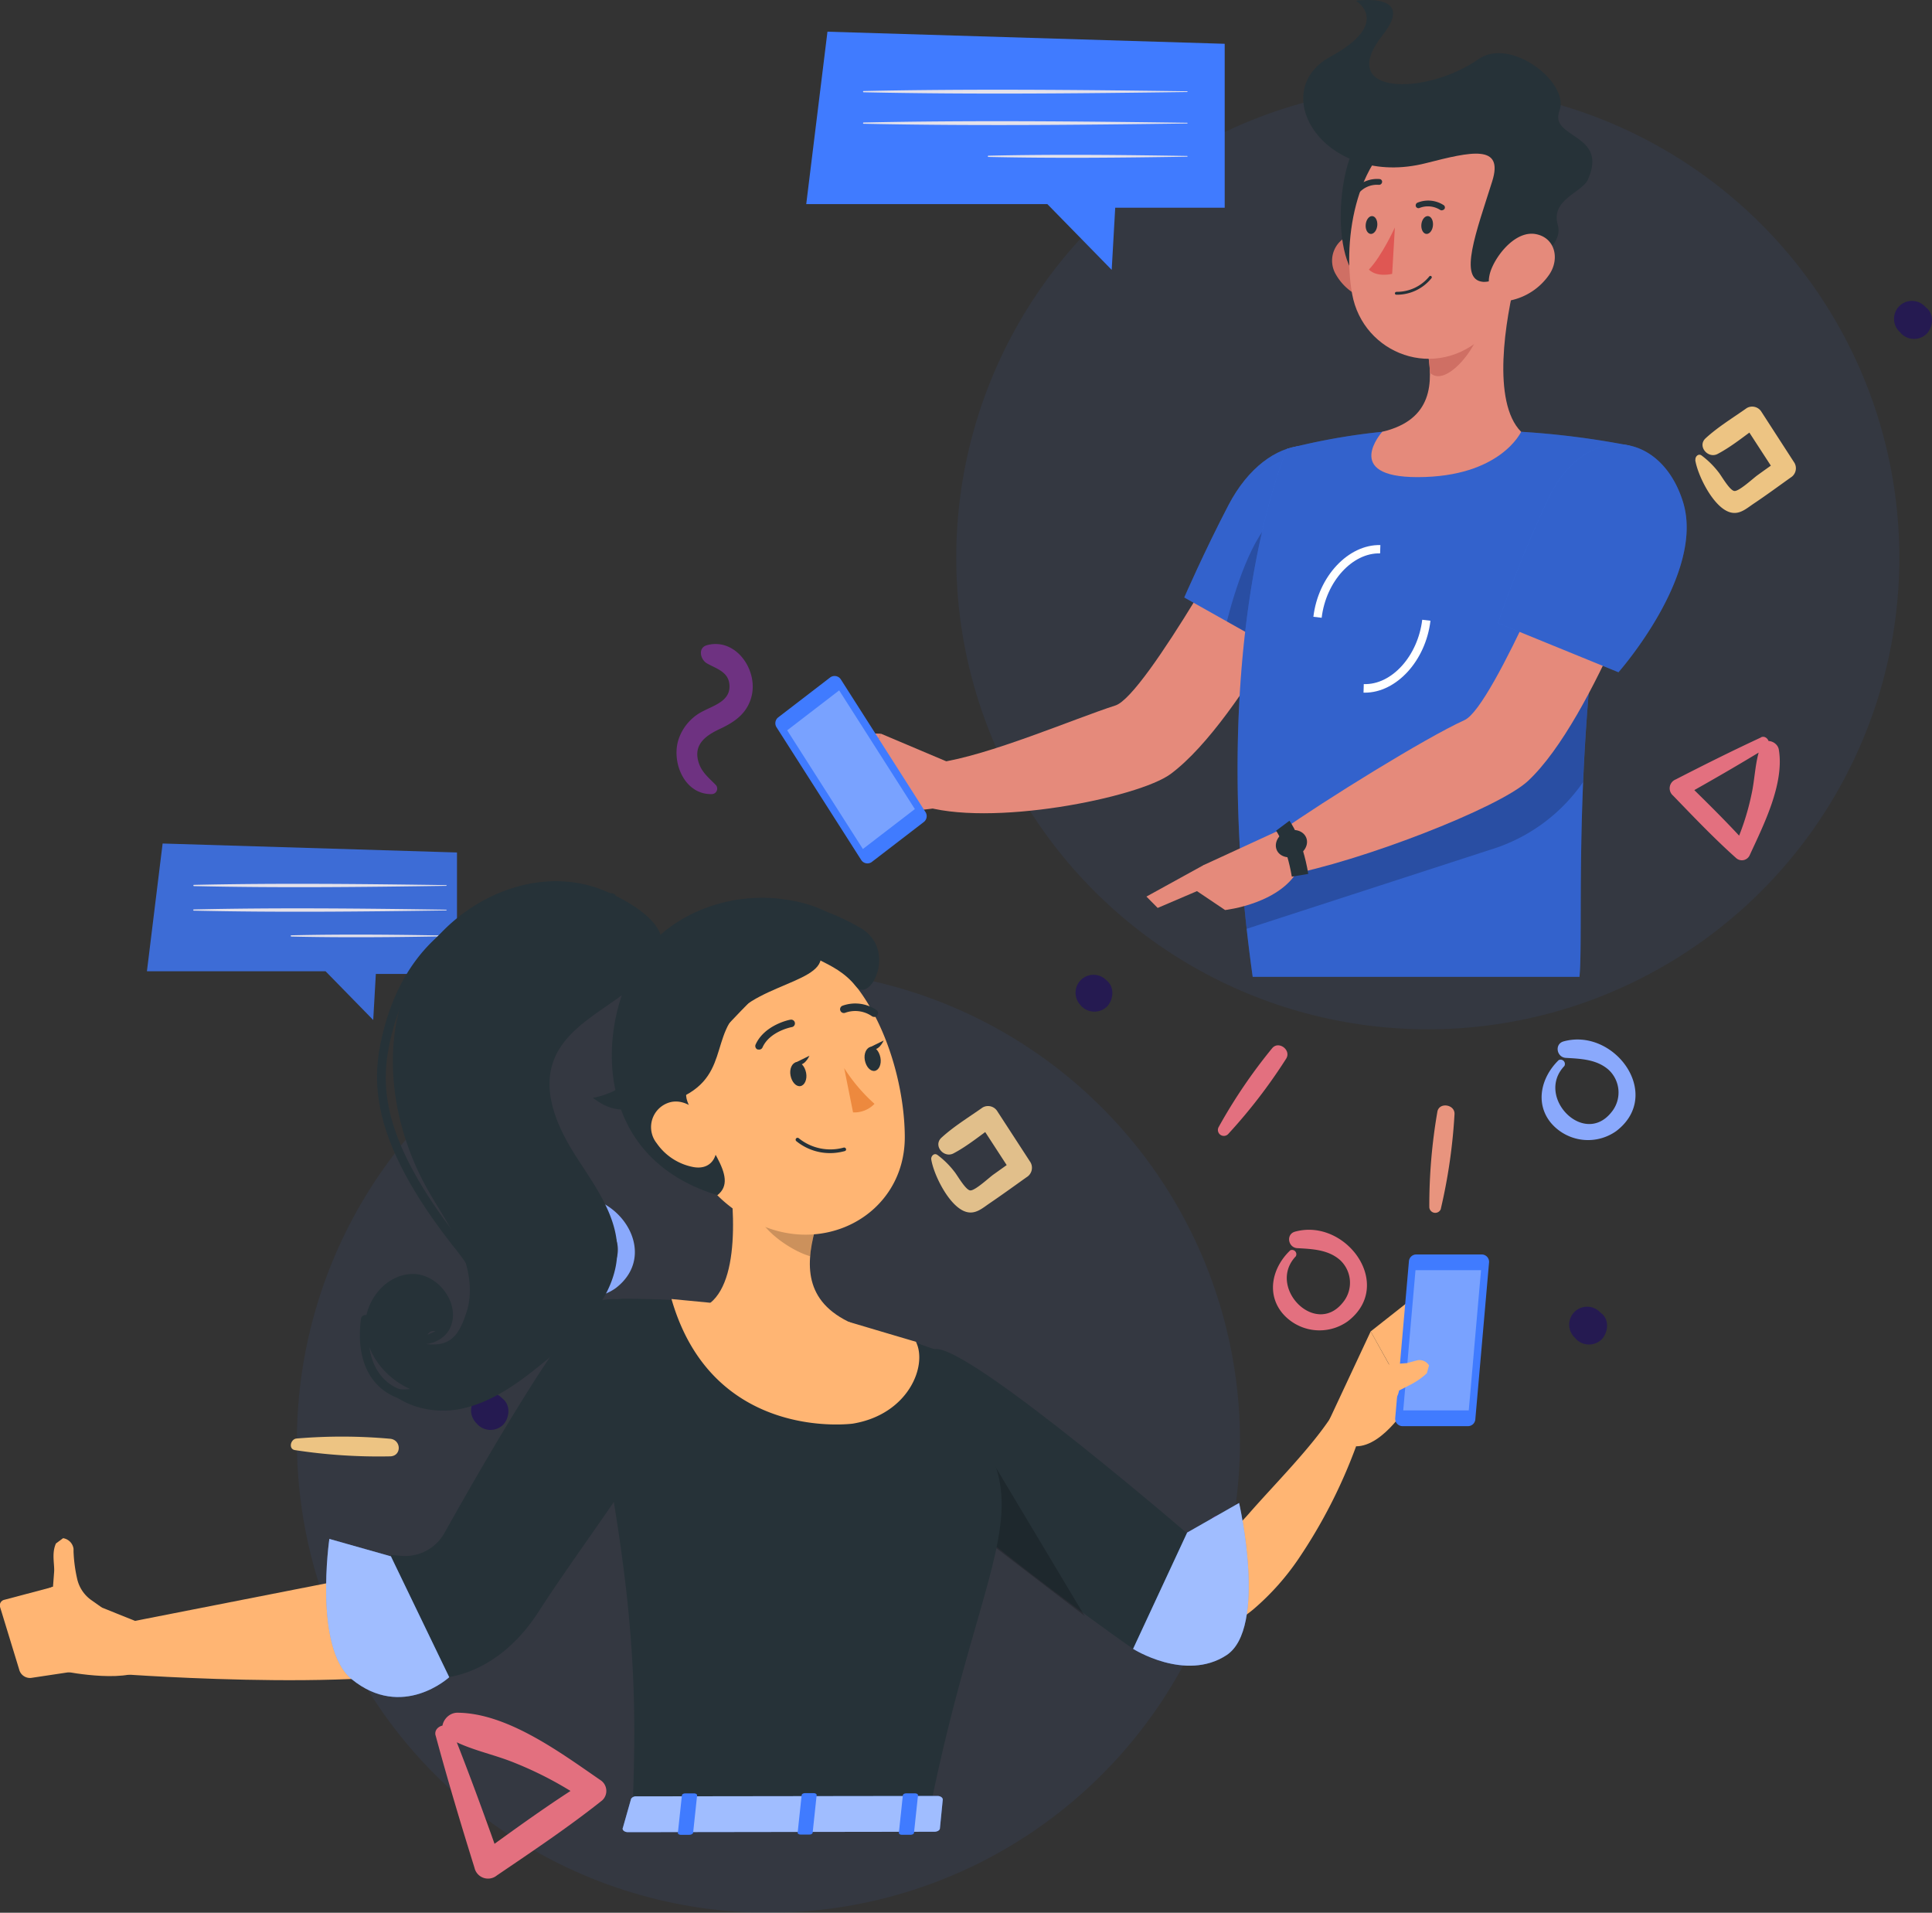<svg id="Objects" xmlns="http://www.w3.org/2000/svg" viewBox="0 0 450.51 445.94">
    <rect x="0" y="0" width="450.51" height="445.94" fill="#333333" stroke="none"/>
    <title>wlcome</title>
    <circle cx="332.94" cy="130.02" r="109.96" style="fill:#407bff;opacity:0.07" />
    <path
        d="M513.67,278.17c-4,3.9-5.59,10-1.73,14.64a11.35,11.35,0,0,0,15.24,1.83c11-8.48-.46-24.12-12.31-20.88-2.2.6-1.65,3.73.52,3.85,3.46.2,7.17.33,9.94,2.76a7.21,7.21,0,0,1,.6,10c-6.46,7.94-17.68-3.75-10.9-10.86a1,1,0,0,0-1.36-1.36Z"
        transform="translate(-150.25 -30.97)" style="fill:#8aa9fc" />
    <path
        d="M317.26,214.09c-1.54-1.63-3.23-2.88-4-5.06-1.53-4.34,1.4-6.5,4.84-8.11s6.34-3.57,7.38-7.53c1.62-6.19-3.65-13.82-10.38-12-2.19.6-1.54,3.38,0,4.24,2.08,1.2,4.87,1.89,5.22,4.76.47,3.84-3.31,4.94-6,6.32a11.34,11.34,0,0,0-5.93,6.92c-1.56,5.42,1.68,12.78,8,12.47a1.28,1.28,0,0,0,.87-2Z"
        transform="translate(-150.25 -30.97)" style="fill:#6e3281" />
    <path
        d="M367.41,301.3c.56,3.59,4.28,11.18,8.21,12.23,2.09.56,3.64-.81,5.26-1.93,2.95-2,5.86-4.11,8.78-6.19a2.56,2.56,0,0,0,.9-3.43l-7.74-11.91a2.54,2.54,0,0,0-3.43-.9c-3.22,2.28-6.7,4.38-9.61,7.05-2,1.84.55,4.85,2.82,3.65,3.29-1.74,6.28-4.22,9.32-6.37l-3.43-.9,7.74,11.91.9-3.43-5.25,3.74c-1,.71-4.3,3.81-5.4,3.69s-3.05-3.62-3.66-4.34a19.91,19.91,0,0,0-4-3.95c-.78-.53-1.53.34-1.42,1.08Z"
        transform="translate(-150.25 -30.97)" style="fill:#edc483" />
    <path
        d="M545.55,138.2c.55,3.59,4.28,11.19,8.2,12.23,2.09.56,3.64-.81,5.27-1.93,3-2,5.86-4.11,8.78-6.19a2.53,2.53,0,0,0,.89-3.42L561,127a2.53,2.53,0,0,0-3.42-.9c-3.22,2.28-6.71,4.38-9.61,7.05-2,1.84.55,4.85,2.81,3.65,3.3-1.74,6.28-4.22,9.32-6.37l-3.42-.9,7.74,11.91.9-3.42c-1.75,1.24-3.51,2.48-5.25,3.74-1,.71-4.3,3.8-5.4,3.68s-3.06-3.62-3.66-4.34a20.23,20.23,0,0,0-4-3.95c-.77-.53-1.53.34-1.41,1.08Z"
        transform="translate(-150.25 -30.97)" style="fill:#edc483" />
    <path
        d="M560.87,202.91c-6.71,3.11-13.31,6.41-19.89,9.79a2.22,2.22,0,0,0-.61,3.75c4.83,5,9.59,10,14.77,14.62a2,2,0,0,0,3.13-.76c3.22-7,8.11-16.61,6.77-24.58-.34-2-3.44-2.94-4.26-.69-1.3,3.54-1.29,7.51-2.12,11.19a58.44,58.44,0,0,1-4.1,12.43l3.5-.37C553.33,223,548.22,218,543.11,213l-.09,3.48c6.46-3.62,12.85-7.3,19.16-11.17,1.33-.82.12-3.11-1.31-2.44Z"
        transform="translate(-150.25 -30.97)" style="fill:#e3707f" />
    <path
        d="M436.59,295.42a125.06,125.06,0,0,0,13.59-17.66c1.2-2-1.76-4.2-3.27-2.42a123.44,123.44,0,0,0-12.52,18.45,1.39,1.39,0,0,0,2.2,1.63Z"
        transform="translate(-150.25 -30.97)" style="fill:#e3707f" />
    <path
        d="M599.55,102.82l-.37-.33a4.18,4.18,0,1,0-5.91,5.9l.33.37a4.22,4.22,0,0,0,5.95,0c1.46-1.59,1.76-4.39,0-5.94Z"
        transform="translate(-150.25 -30.97)" style="fill:#251a51" />
    <path
        d="M408.42,259.66l-.37-.33a4.18,4.18,0,0,0-5.91,5.9l.33.38a4.24,4.24,0,0,0,5.95,0c1.46-1.6,1.76-4.39,0-5.95Z"
        transform="translate(-150.25 -30.97)" style="fill:#251a51" />
    <polygon
        points="285.58 10.21 285.58 48.43 260.05 48.43 259.23 62.92 244.23 47.59 188 47.59 192.95 7.39 285.58 10.21"
        style="fill:#407bff" />
    <path
        d="M427.1,52.25c-25.12-.33-50.37-.59-75.49-.06a.15.15,0,0,0,0,.29c25.12.54,50.37.28,75.49-.06a.09.09,0,0,0,0-.17Z"
        transform="translate(-150.25 -30.97)" style="fill:#e4e1ea" />
    <path
        d="M427.1,59.59c-25.12-.33-50.37-.59-75.49-.06a.15.15,0,0,0,0,.29c25.12.53,50.37.27,75.49-.06a.09.09,0,0,0,0-.17Z"
        transform="translate(-150.25 -30.97)" style="fill:#e4e1ea" />
    <path
        d="M427.1,67.33c-15.43-.25-31-.41-46.39-.06a.15.15,0,0,0,0,.29c15.42.34,31,.19,46.39-.06a.09.09,0,0,0,0-.17Z"
        transform="translate(-150.25 -30.97)" style="fill:#e4e1ea" />
    <path
        d="M486.23,312.78a128.62,128.62,0,0,0,3.19-22.07c.1-2.27-3.6-2.84-4-.54a128.5,128.5,0,0,0-1.88,22.24,1.39,1.39,0,0,0,2.71.37Z"
        transform="translate(-150.25 -30.97)" style="fill:#e8947e" />
    <path
        d="M523.73,337.24l-.37-.33a4.18,4.18,0,1,0-5.91,5.91l.33.37a4.24,4.24,0,0,0,6,0c1.46-1.6,1.76-4.39,0-5.95Z"
        transform="translate(-150.25 -30.97)" style="fill:#251a51" />
    <circle cx="329.44" cy="366.95" r="109.96" transform="translate(-313.23 309.46) rotate(-45)"
        style="fill:#407bff;opacity:0.07" />
    <path
        d="M411.1,406.6c.33-2.21.26-4.32,1.5-6.27,2.47-3.89,6-2.91,9.37-1.2s6.72,2.79,10.48,1.16c5.87-2.54,8.63-11.4,3-15.57-1.82-1.35-3.61.88-3.36,2.59.34,2.38,1.52,5-.52,7.05-2.73,2.74-5.93.44-8.66-.79a11.28,11.28,0,0,0-9.1-.39c-5.23,2.11-9,9.2-4.87,14a1.28,1.28,0,0,0,2.13-.56Z"
        transform="translate(-150.25 -30.97)" style="fill:#6e3281" />
    <path
        d="M451.05,322.54c-4.06,3.9-5.6,10-1.73,14.64A11.35,11.35,0,0,0,464.56,339c11-8.48-.47-24.12-12.32-20.88-2.19.6-1.64,3.73.52,3.85,3.47.2,7.18.33,9.95,2.76a7.21,7.21,0,0,1,.6,10c-6.46,7.94-17.68-3.75-10.9-10.86a1,1,0,0,0-1.36-1.36Z"
        transform="translate(-150.25 -30.97)" style="fill:#e3707f" />
    <path
        d="M280.34,314.8c-4.06,3.9-5.6,10-1.73,14.64a11.36,11.36,0,0,0,15.24,1.83c11-8.48-.47-24.12-12.32-20.88-2.19.6-1.65,3.72.52,3.85,3.47.2,7.18.33,9.94,2.76a7.2,7.2,0,0,1,.6,10c-6.46,7.94-17.68-3.76-10.89-10.86a1,1,0,0,0-1.36-1.36Z"
        transform="translate(-150.25 -30.97)" style="fill:#8aa9fc" />
    <path
        d="M251.82,435.55c2.8,10.36,5.87,20.62,9.07,30.87a3.24,3.24,0,0,0,5.22,1.8c8.33-5.66,16.67-11.23,24.56-17.5a3,3,0,0,0-.31-4.66c-9.25-6.35-21.73-15.71-33.46-15.78-3,0-5.07,4.19-2,5.93,4.73,2.73,10.4,3.7,15.46,5.8A85.08,85.08,0,0,1,287.08,451c.12-1.7.23-3.4.35-5.1-8.82,5.43-17.13,11.52-25.52,17.59l4.95,1c-3.57-10.12-7.25-20.18-11.22-30.16-.84-2.1-4.41-.95-3.82,1.27Z"
        transform="translate(-150.25 -30.97)" style="fill:#e3707f" />
    <path
        d="M219.06,369.06a128.83,128.83,0,0,0,22.19,1.45c2.69-.09,2.59-3.83,0-4.1a126.19,126.19,0,0,0-21.82-.06c-1.44.1-2,2.48-.37,2.71Z"
        transform="translate(-150.25 -30.97)" style="fill:#edc483" />
    <path
        d="M267.59,357.18l-.37-.33a4.17,4.17,0,1,0-5.9,5.9l.33.37a4.21,4.21,0,0,0,5.94,0c1.47-1.59,1.76-4.39,0-5.94Z"
        transform="translate(-150.25 -30.97)" style="fill:#251a51" />
    <path
        d="M461,155.59,442.22,148s-24.76,45.16-31.86,47.44c-9.65,3.1-29.61,11.73-41.47,13.35-1.6,1.86-4.24,7.76-4,9.91,15.92,5.3,50.88-1.74,58.36-7.3C440.32,198.71,461,155.59,461,155.59Z"
        transform="translate(-150.25 -30.97)" style="fill:#e58a7b" />
    <path
        d="M466.76,145.34c3.49,12.94-15.46,38.93-15.46,38.93l-24.9-14s4.64-10.68,10.32-21.56C445.9,131.17,462.78,130.57,466.76,145.34Z"
        transform="translate(-150.25 -30.97)" style="fill:#407bff" />
    <path
        d="M466.76,145.34c3.49,12.94-15.46,38.93-15.46,38.93l-24.9-14s4.64-10.68,10.32-21.56C445.9,131.17,462.78,130.57,466.76,145.34Z"
        transform="translate(-150.25 -30.97)" style="opacity:0.2" />
    <path d="M436.33,175.86l9.78,5.48,1.71-30C442.14,155.7,438.12,168.86,436.33,175.86Z"
        transform="translate(-150.25 -30.97)" style="opacity:0.2" />
    <path
        d="M450.42,135.59s-19.33,43-8.06,123.12h76.19c1.21-11.7-2.8-68.75,11.71-123.85A194.08,194.08,0,0,0,505,131.64c-9.71-.47-23.78-.78-32.39,0A148,148,0,0,0,450.42,135.59Z"
        transform="translate(-150.25 -30.97)" style="fill:#407bff" />
    <path
        d="M450.42,135.59s-19.33,43-8.06,123.12h76.19c1.21-11.7-2.8-68.75,11.71-123.85A194.08,194.08,0,0,0,505,131.64c-9.71-.47-23.78-.78-32.39,0A148,148,0,0,0,450.42,135.59Z"
        transform="translate(-150.25 -30.97)" style="opacity:0.2" />
    <path d="M371.29,208.63,355.61,202l-6.45,17.36a64.56,64.56,0,0,0,19.38,0Z"
        transform="translate(-150.25 -30.97)" style="fill:#e58a7b" />
    <polygon points="193.72 170.64 193.3 182.19 198.91 188.43 205.36 171.06 193.72 170.64"
        style="fill:#e58a7b" />
    <path
        d="M439.94,237c.28,3.42.61,6.92,1,10.52l56.66-18.39a40.66,40.66,0,0,0,21.79-15.81c.21-5.05.5-10.36.93-15.9.2-2.7.43-5.46.68-8.26s.59-5.89.94-8.89Z"
        transform="translate(-150.25 -30.97)" style="opacity:0.2" />
    <path
        d="M458.44,175l-1.93-.23c1.12-9.44,8.17-16.9,15.62-16.72l-.06,1.94C465.64,159.8,459.45,166.52,458.44,175Z"
        transform="translate(-150.25 -30.97)" style="fill:#fff" />
    <path
        d="M468.52,192.46h-.32l.06-2c6.5.24,12.61-6.54,13.63-15l1.92.23C482.71,185,475.88,192.46,468.52,192.46Z"
        transform="translate(-150.25 -30.97)" style="fill:#fff" />
    <path
        d="M503.88,95.17c-2.66,10.42-5.81,29.52,1.07,36.47,0,0-4.81,10.57-24.17,10.57-17.7,0-8.22-10.57-8.22-10.57,11.78-2.78,12-11.4,10.44-19.49Z"
        transform="translate(-150.25 -30.97)" style="fill:#e58a7b" />
    <path
        d="M495.37,102.1l-12.36,10a32.39,32.39,0,0,1,.66,5.75c3.61,3.59,10.86-5.52,11.61-10.17A15.64,15.64,0,0,0,495.37,102.1Z"
        transform="translate(-150.25 -30.97)" style="fill:#cf6f64" />
    <path
        d="M461.78,95a12.42,12.42,0,0,0,8,5.94c4.54,1,6.83-3.17,5.57-7.38-1.12-3.78-4.84-8.87-9.41-8A6.3,6.3,0,0,0,461.78,95Z"
        transform="translate(-150.25 -30.97)" style="fill:#cf6f64" />
    <path d="M469.27,61.69C462.2,64.93,459.7,93,468.6,97.2S482.67,55.55,469.27,61.69Z"
        transform="translate(-150.25 -30.97)" style="fill:#263238" />
    <path
        d="M506,79.49c-1.7,14.11-2,22.41-9.53,29.66-11.35,10.89-28.39,4.43-30.93-9.66-2.29-12.67.86-33.62,15-39.23C494.52,54.72,507.73,65.38,506,79.49Z"
        transform="translate(-150.25 -30.97)" style="fill:#e58a7b" />
    <path
        d="M482.79,69c10.47-2.67,18.17-4.5,15.42,4.24-3.66,11.64-8,22.91-2.16,23.44,3.58.32,19.48-6.43,17.46-13.25-1.76-5.94,5.63-7.54,7-10.57,4.91-10.91-9.11-9.49-6.61-16.09,2.42-6.43-11.3-17.29-18.9-12-12.31,8.59-33.46,8.47-22.34-5.62,8-10.1-6.24-8-6.24-8s8.58,5.09-5.87,13C445.23,52.45,459.25,75,482.79,69Z"
        transform="translate(-150.25 -30.97)" style="fill:#263238" />
    <path
        d="M511.5,95a14.57,14.57,0,0,1-8.72,5.94c-4.67,1-6.46-3.17-4.71-7.38,1.57-3.78,5.89-8.87,10.35-8S514,91.33,511.5,95Z"
        transform="translate(-150.25 -30.97)" style="fill:#e58a7b" />
    <path
        d="M484.4,83.43c-.06,1.15-.73,2.08-1.48,2.08s-1.3-.93-1.24-2.08.73-2.08,1.49-2.08S484.47,82.29,484.4,83.43Z"
        transform="translate(-150.25 -30.97)" style="fill:#263238" />
    <path
        d="M471.42,83.43c-.07,1.15-.73,2.08-1.48,2.08s-1.31-.93-1.24-2.08.73-2.08,1.48-2.08S471.48,82.29,471.42,83.43Z"
        transform="translate(-150.25 -30.97)" style="fill:#263238" />
    <path d="M475.51,84s-3,6.62-6.06,9.82c1.92,1.9,5.43,1,5.43,1Z"
        transform="translate(-150.25 -30.97)" style="fill:#df5753" />
    <path
        d="M475.84,99.68a.32.32,0,0,1-.32-.34.38.38,0,0,1,.36-.33,9.75,9.75,0,0,0,7.63-3.56.34.34,0,0,1,.47-.1.33.33,0,0,1,.07.47A10.32,10.32,0,0,1,475.84,99.68Z"
        transform="translate(-150.25 -30.97)" style="fill:#263238" />
    <path
        d="M486.71,79.94a.68.68,0,0,1-.59,0,5.31,5.31,0,0,0-4.82-.5.65.65,0,0,1-.88-.32.69.69,0,0,1,.37-.9,6.63,6.63,0,0,1,6.09.57.65.65,0,0,1,.18.92A.73.73,0,0,1,486.71,79.94Z"
        transform="translate(-150.25 -30.97)" style="fill:#263238" />
    <path
        d="M466.4,76.17a.61.61,0,0,1-.26-.15.67.67,0,0,1,0-1A7,7,0,0,1,472,72.72a.63.63,0,0,1,.52.77.72.72,0,0,1-.79.57h0A5.61,5.61,0,0,0,467.09,76,.72.72,0,0,1,466.4,76.17Z"
        transform="translate(-150.25 -30.97)" style="fill:#263238" />
    <path
        d="M537.57,153.48l-19.68-5.24s-19.29,47.5-26.11,50.6C482.51,203.06,459,217.66,449,224.7c-.56,2.35-.12,8.63,1.14,10.33,17-3.08,49.62-15.63,56.43-22C522.13,198.47,537.57,153.48,537.57,153.48Z"
        transform="translate(-150.25 -30.97)" style="fill:#e58a7b" />
    <path d="M450.64,223.58l-19.73,9.08-2.29,5.57,7.3,4.91s13.6-1.49,17.48-10.23Z"
        transform="translate(-150.25 -30.97)" style="fill:#e58a7b" />
    <path d="M451.48,235.36c-1.23-7.33-3.64-10.68-3.67-10.71l3.11-2.33c.13.16,3,4,4.4,12.39Z"
        transform="translate(-150.25 -30.97)" style="fill:#263238" />
    <path
        d="M454.84,226.27c.64,1.58-.39,3.49-2.3,4.26s-4,.11-4.61-1.47.39-3.49,2.3-4.26S454.2,224.68,454.84,226.27Z"
        transform="translate(-150.25 -30.97)" style="fill:#263238" />
    <polygon points="267.33 209.03 269.95 211.68 287.66 204.11 280.66 201.69 267.33 209.03"
        style="fill:#e58a7b" />
    <path
        d="M542.7,148c5.21,16.78-15.05,39.7-15.05,39.7l-28.09-11.47a288.26,288.26,0,0,1,11.49-28.51C519.61,129.19,537.45,131.1,542.7,148Z"
        transform="translate(-150.25 -30.97)" style="fill:#407bff" />
    <path
        d="M542.7,148c5.21,16.78-15.05,39.7-15.05,39.7l-28.09-11.47a288.26,288.26,0,0,1,11.49-28.51C519.61,129.19,537.45,131.1,542.7,148Z"
        transform="translate(-150.25 -30.97)" style="opacity:0.2" />
    <polygon
        points="106.56 198.75 106.56 227.07 87.64 227.07 87.03 237.81 75.92 226.45 34.26 226.45 37.92 196.66 106.56 198.75"
        style="fill:#407bff;opacity:0.8" />
    <path
        d="M254.33,237.33c-19.59-.28-39.29-.49-58.88-.06a.15.15,0,0,0,0,.29c19.59.44,39.29.23,58.88-.06a.09.09,0,0,0,0-.17Z"
        transform="translate(-150.25 -30.97)" style="fill:#e4e1ea" />
    <path
        d="M254.33,243.06c-19.59-.29-39.29-.5-58.88-.06a.14.14,0,0,0,0,.28c19.59.44,39.29.23,58.88-.05a.09.09,0,0,0,0-.17Z"
        transform="translate(-150.25 -30.97)" style="fill:#e4e1ea" />
    <path
        d="M254.33,249.09c-12-.22-24.16-.33-36.18-.06a.15.15,0,0,0,0,.29c12,.27,24.15.16,36.18-.06a.09.09,0,0,0,0-.17Z"
        transform="translate(-150.25 -30.97)" style="fill:#e4e1ea" />
    <path
        d="M387.67,365.58l.72.85.95,1.09c.69.73,1.34,1.49,2.09,2.2,1.43,1.5,3,2.94,4.55,4.42a120.77,120.77,0,0,0,9.89,8.17c3.49,2.6,7.17,5,10.86,7.35,2,1.11,3.77,2.29,5.71,3.36l4.5,2.49a3,3,0,0,0,2.07.12c1.44-.43,9.77-8.67,12.42-11.72,5.87-6.74,14.78-15.59,19.57-23.13l5.47,7.39a121.52,121.52,0,0,1-13.39,26.17,59,59,0,0,1-10.55,11.82A30,30,0,0,1,434.4,411a19.06,19.06,0,0,1-14.72-.11l-1.86-.81-3.35-1.53c-2.26-1-4.43-2.19-6.63-3.3a133.38,133.38,0,0,1-12.75-7.72,129.15,129.15,0,0,1-11.9-9.23c-2-1.71-3.73-3.45-5.53-5.34-.9-.93-1.79-1.91-2.67-2.92l-1.29-1.57c-.46-.59-.81-1-1.46-1.91Z"
        transform="translate(-150.25 -30.97)" style="fill:#ffb573" />
    <path d="M460.26,361.92l9.61-20.54L479,357.81s-6,10.38-12.57,10.36Z"
        transform="translate(-150.25 -30.97)" style="fill:#ffb573" />
    <polygon points="330.43 301.89 340.12 314.34 328.79 326.82 319.62 310.41 330.43 301.89"
        style="fill:#ffb573" />
    <path
        d="M477.31,363.47h15.25a1.72,1.72,0,0,0,1.71-1.58l3.2-36.57a1.72,1.72,0,0,0-1.71-1.88H480.51a1.72,1.72,0,0,0-1.72,1.57l-3.2,36.58A1.72,1.72,0,0,0,477.31,363.47Z"
        transform="translate(-150.25 -30.97)" style="fill:#407bff" />
    <polygon points="327.21 328.83 342.49 328.83 345.35 296.14 330.07 296.14 327.21 328.83"
        style="fill:#fff;opacity:0.3" />
    <path
        d="M476.48,355.17h0l2.71-1.39a16.92,16.92,0,0,0,3.78-2.65l.5-1.81a2.57,2.57,0,0,0-2.89-1.16l-2.25.61-11.19.85-.28,4.71,3.27,5.07,1.13,0A5.08,5.08,0,0,0,476.48,355.17Z"
        transform="translate(-150.25 -30.97)" style="fill:#ffb573" />
    <path
        d="M368.19,345.51c7.76-1.41,62.51,46.07,62.51,46.07l-16.23,23.81s-59.88-41.69-58-51.76C358.34,353.14,356.87,347.58,368.19,345.51Z"
        transform="translate(-150.25 -30.97)" style="fill:#263238" />
    <path d="M375.09,360.78l-.59,24.92c6.22,4.83,28.66,22,28.66,22Z"
        transform="translate(-150.25 -30.97)" style="opacity:0.2;isolation:isolate" />
    <path
        d="M379.91,367.45c10.5,17.83-2.33,32.9-13,86.23l-69.2.18c1.12-28.74,1-52-11.27-108.51A9.55,9.55,0,0,1,293.66,334a9.31,9.31,0,0,1,2-.23c5.72,0,12.91.21,20.2.95a252.42,252.42,0,0,1,34.27,5.18c9.61,2.31,11.94,3.59,18,5.63C371.74,346.72,376,356.41,379.91,367.45Z"
        transform="translate(-150.25 -30.97)" style="fill:#263238" />
    <path d="M184.64,419.21c-3.14,4.63-19,1.5-19,1.5l-3.36-19.65,19.46,7.81Z"
        transform="translate(-150.25 -30.97)" style="fill:#ffb573" />
    <path
        d="M166.18,400l3,20.41-11.71,1.76a2.61,2.61,0,0,1-2.76-2l-4.47-14.62a1.34,1.34,0,0,1,1-1.59Z"
        transform="translate(-150.25 -30.97)" style="fill:#ffb573" />
    <path
        d="M161,409.31l6.68,1.18,6.29-4.75L171.51,404a8.28,8.28,0,0,1-3.26-4.9,34.42,34.42,0,0,1-.85-6.32l0-.7a2.9,2.9,0,0,0-2.44-2.49l-1.66,1.23c-1.05,2.26-.3,4.87-.43,6.63l-.26,3.43L159.91,402Z"
        transform="translate(-150.25 -30.97)" style="fill:#ffb573" />
    <path d="M289.75,341.46l-39.17,53.89-72,14.14v11.8s67.61,5,82.78-3.84S302.07,355,302.07,355Z"
        transform="translate(-150.25 -30.97)" style="fill:#ffb573" />
    <path
        d="M289.28,237.93c-16.42-5.51-35.5,4.69-43,20.3s-4.88,34.77,3.58,49.89c2.55,4.56,5.6,8.86,7.68,13.66S260.64,332.09,259,337s-3.43,8.12-9.56,7.31c0,0-.08-3.39,2.34-3h0s-5,2.76-6.91,1c2.24,3.48,8.26,2.21,10.2-1.46,2.89-5.5-2.43-12.93-8.64-12.86s-11.25,6.34-11,12.55,4.76,11.72,10.43,14.26a7.73,7.73,0,0,1-8.36-4.46c2.81,7.37,12,10.63,19.77,9.18s14.33-6.43,20.41-11.46c8.2-6.79,16.75-15.37,16.5-26-.2-7.93-5.29-14.74-9.57-21.41s-8-14.85-5.31-22.29c2.3-6.32,8.54-10.12,14.06-14,4-2.76,12.05-8.92,11.1-14.72C303.46,244.26,293.94,239.49,289.28,237.93Z"
        transform="translate(-150.25 -30.97)" style="fill:#263238" />
    <path
        d="M252.25,422.22l-10.84-28.71,2.48.2a10.5,10.5,0,0,0,10-5.33c8.24-14.74,29.66-52.16,35.69-54,8.59-2.55,17.43,4.33,20.77,14.47,2.45,7.48-22.73,39.52-34.42,57.74C265.62,422.71,252.25,422.22,252.25,422.22Z"
        transform="translate(-150.25 -30.97)" style="fill:#263238" />
    <path
        d="M297.41,450.35l-1.91,6.73c-.26.52.35,1.06,1.22,1.05l71.42-.1c.68,0,1.24-.34,1.28-.75l.67-6.75c0-.45-.55-.86-1.29-.84l-70.17.09A1.34,1.34,0,0,0,297.41,450.35Z"
        transform="translate(-150.25 -30.97)" style="fill:#407bff" />
    <path
        d="M297.41,450.35l-1.91,6.73c-.26.52.35,1.06,1.22,1.05l71.42-.1c.68,0,1.24-.34,1.28-.75l.67-6.75c0-.45-.55-.86-1.29-.84l-70.17.09A1.34,1.34,0,0,0,297.41,450.35Z"
        transform="translate(-150.25 -30.97)" style="fill:#fff;opacity:0.5;isolation:isolate" />
    <path
        d="M311,458.75H309c-.39,0-.71-.21-.68-.45l.94-8.76c0-.25.38-.46.79-.45l2.08,0c.39,0,.71.21.67.48l-.93,8.74C311.8,458.52,311.44,458.75,311,458.75Z"
        transform="translate(-150.25 -30.97)" style="fill:#407bff" />
    <path
        d="M362.6,458.74h-2.07c-.39,0-.71-.21-.68-.45l.93-8.74c0-.27.39-.48.78-.47h2.07c.4,0,.72.21.68.46l-.93,8.74C363.36,458.54,363,458.74,362.6,458.74Z"
        transform="translate(-150.25 -30.97)" style="fill:#407bff" />
    <path
        d="M339,458.69h-2.07c-.39,0-.72-.2-.68-.45l.93-8.74c0-.27.38-.47.78-.47H340c.39,0,.71.21.68.45l-.93,8.74C339.75,458.49,339.41,458.7,339,458.69Z"
        transform="translate(-150.25 -30.97)" style="fill:#407bff" />
    <path
        d="M319.13,297c2.19,11.27,4.35,31.64-3.3,37.78,0,0,3.05,11.57,23.53,14.64C362,352.86,350.1,340,350.1,340c-12.3-4.87-12-13.77-9.88-22Z"
        transform="translate(-150.25 -30.97)" style="fill:#ffb573" />
    <path
        d="M315.9,334.7a218.78,218.78,0,0,1,32.45,4.51l15.48,4.59c2.77,5.54-1.74,16.93-14.71,19.08,0,0-32.65,4.5-42.29-29.05Z"
        transform="translate(-150.25 -30.97)" style="fill:#ffb573" />
    <path
        d="M327.73,305.6,340.2,318a31.66,31.66,0,0,0-1,5.87c-4.71-1.37-12.28-6.57-12.8-11.54A17,17,0,0,1,327.73,305.6Z"
        transform="translate(-150.25 -30.97)" style="opacity:0.2;isolation:isolate" />
    <path
        d="M305.31,282.77c5.54,17.52,7.5,25.06,18.85,32,16.95,10.36,37.34-.26,37.07-19.06-.16-16.93-9.17-42.72-28.42-45.48a25.06,25.06,0,0,0-27.5,32.59Z"
        transform="translate(-150.25 -30.97)" style="fill:#ffb573" />
    <path d="M347.1,280a39.62,39.62,0,0,0,7.07,8.32,6.51,6.51,0,0,1-5,2Z"
        transform="translate(-150.25 -30.97)" style="fill:#ed893e" />
    <path
        d="M345.13,299.74a13.65,13.65,0,0,0,2.1-.4.4.4,0,0,0,.3-.5v0a.46.46,0,0,0-.52-.32,11.71,11.71,0,0,1-10.47-2.15.44.44,0,0,0-.63,0,.45.45,0,0,0,0,.63A12.46,12.46,0,0,0,345.13,299.74Z"
        transform="translate(-150.25 -30.97)" style="fill:#263238" />
    <path
        d="M301.26,251.93c-11,12.7-15.92,47.88,16.28,57.69,5.38-4.26-3.31-12-7-21.84-2.42-6.42,9.85-18.41,14.64-23.32s9.19-12,15.95-10.89c1.77.3,3.66.88,5.29.14,5.36-2.42,2.76-5.63.07-7.87-4-3.3-9.54-4.8-14.59-5.35C320.68,239.28,308.72,243.31,301.26,251.93Z"
        transform="translate(-150.25 -30.97)" style="fill:#263238" />
    <path
        d="M337,247.67c12.93,10.78-4.2,11.05-13.19,17.88-8.68,6.56-2.59,17.31-17.27,22.29-12,3.51-14.75,1.4-18.07-.92,0,0,13.59-1.71,15.58-17C305.09,262.1,322.22,235.16,337,247.67Z"
        transform="translate(-150.25 -30.97)" style="fill:#263238" />
    <path
        d="M303.36,297.48a13.43,13.43,0,0,0,8.61,5.59c4.64.82,6.42-3.43,4.82-7.57-1.5-3.72-5.71-8.63-10.19-7.57a6,6,0,0,0-4.34,7.33A5.93,5.93,0,0,0,303.36,297.48Z"
        transform="translate(-150.25 -30.97)" style="fill:#ffb573" />
    <path
        d="M334.78,248.76c2.51,6.37,9.73,5.53,15.08,12.19,3.29,4.08,9.74-8.63,1-13.67S330.85,238.78,334.78,248.76Z"
        transform="translate(-150.25 -30.97)" style="fill:#263238" />
    <path
        d="M327.18,275.67a.85.85,0,0,0,.88-.51c1.7-3.78,6.79-4.73,6.84-4.73a.87.87,0,1,0-.32-1.72c-.26,0-6.07,1.22-8.13,5.78a.87.87,0,0,0,.42,1.15h0Z"
        transform="translate(-150.25 -30.97)" style="fill:#263238" />
    <path
        d="M354.08,268.06a.84.84,0,0,0,.77-.39.87.87,0,0,0-.22-1.21h0a8.75,8.75,0,0,0-7.95-1,.88.88,0,0,0,.69,1.62h0a6.86,6.86,0,0,1,6.28.87A1.39,1.39,0,0,0,354.08,268.06Z"
        transform="translate(-150.25 -30.97)" style="fill:#263238" />
    <path
        d="M439.19,381.38l-12.11,6.9-12.61,27.11s12.18,7.75,21.77,1.48S439.19,381.38,439.19,381.38Z"
        transform="translate(-150.25 -30.97)" style="fill:#407bff" />
    <path
        d="M439.19,381.38l-12.11,6.9-12.61,27.11s12.18,7.75,21.77,1.48S439.19,381.38,439.19,381.38Z"
        transform="translate(-150.25 -30.97)" style="fill:#fff;opacity:0.5;isolation:isolate" />
    <path
        d="M227.05,389.76l14.35,4.06L255,422s-10.94,10.11-22.76.45C223.37,415.16,227.05,389.76,227.05,389.76Z"
        transform="translate(-150.25 -30.97)" style="fill:#407bff" />
    <g style="opacity:0.5;isolation:isolate">
        <path
            d="M227.05,389.76l14.35,4.06L255,422s-10.94,10.11-22.76.45C223.37,415.16,227.05,389.76,227.05,389.76Z"
            transform="translate(-150.25 -30.97)" style="fill:#fff" />
    </g>
    <path
        d="M353.25,275.07c1-.18,2,.93,2.3,2.47s-.33,2.94-1.33,3.1-2-.93-2.3-2.46S352.26,275.26,353.25,275.07Z"
        transform="translate(-150.25 -30.97)" style="fill:#263238" />
    <path d="M356.31,273.56l-3.5,1.72C354.93,276.77,356.31,273.56,356.31,273.56Z"
        transform="translate(-150.25 -30.97)" style="fill:#263238" />
    <path
        d="M335.92,278.62c1-.18,2,.93,2.3,2.46s-.33,2.94-1.33,3.11-2-.93-2.3-2.46S334.93,278.81,335.92,278.62Z"
        transform="translate(-150.25 -30.97)" style="fill:#263238" />
    <path d="M339,277.11l-3.5,1.72C337.6,280.32,339,277.11,339,277.11Z"
        transform="translate(-150.25 -30.97)" style="fill:#263238" />
    <path
        d="M248.32,357.84a15.08,15.08,0,0,1-5.7-1.08c-6.41-2.62-9.4-9.3-8.19-18.33a1,1,0,1,1,2,.28c-1.07,8,1.45,13.9,6.93,16.13,5.91,2.42,13.79,0,17.91-5.5,5.18-6.92,3.51-16.73-4.61-26.92-21.2-26.6-19.78-40.75-16.78-51.92,4.35-16.23,17.09-34.83,53.1-31.25a1,1,0,0,1,.93,1.13,1,1,0,0,1-1.13.93c-34.55-3.44-46.76,14.28-50.9,29.73-3,11.17-4.2,24.24,16.4,50.09,12.42,15.59,7.39,25.79,4.65,29.45A18.73,18.73,0,0,1,248.32,357.84Z"
        transform="translate(-150.25 -30.97)" style="fill:#263238" />
    <path
        d="M353.57,231.91l12.09-9.29a1.73,1.73,0,0,0,.41-2.3l-19.75-30.95a1.73,1.73,0,0,0-2.51-.44l-12.09,9.29a1.73,1.73,0,0,0-.4,2.3l19.75,30.95A1.72,1.72,0,0,0,353.57,231.91Z"
        transform="translate(-150.25 -30.97)" style="fill:#407bff" />
    <polygon points="201.21 197.94 213.33 188.63 195.68 160.96 183.56 170.27 201.21 197.94"
        style="fill:#fff;opacity:0.3" />
</svg>